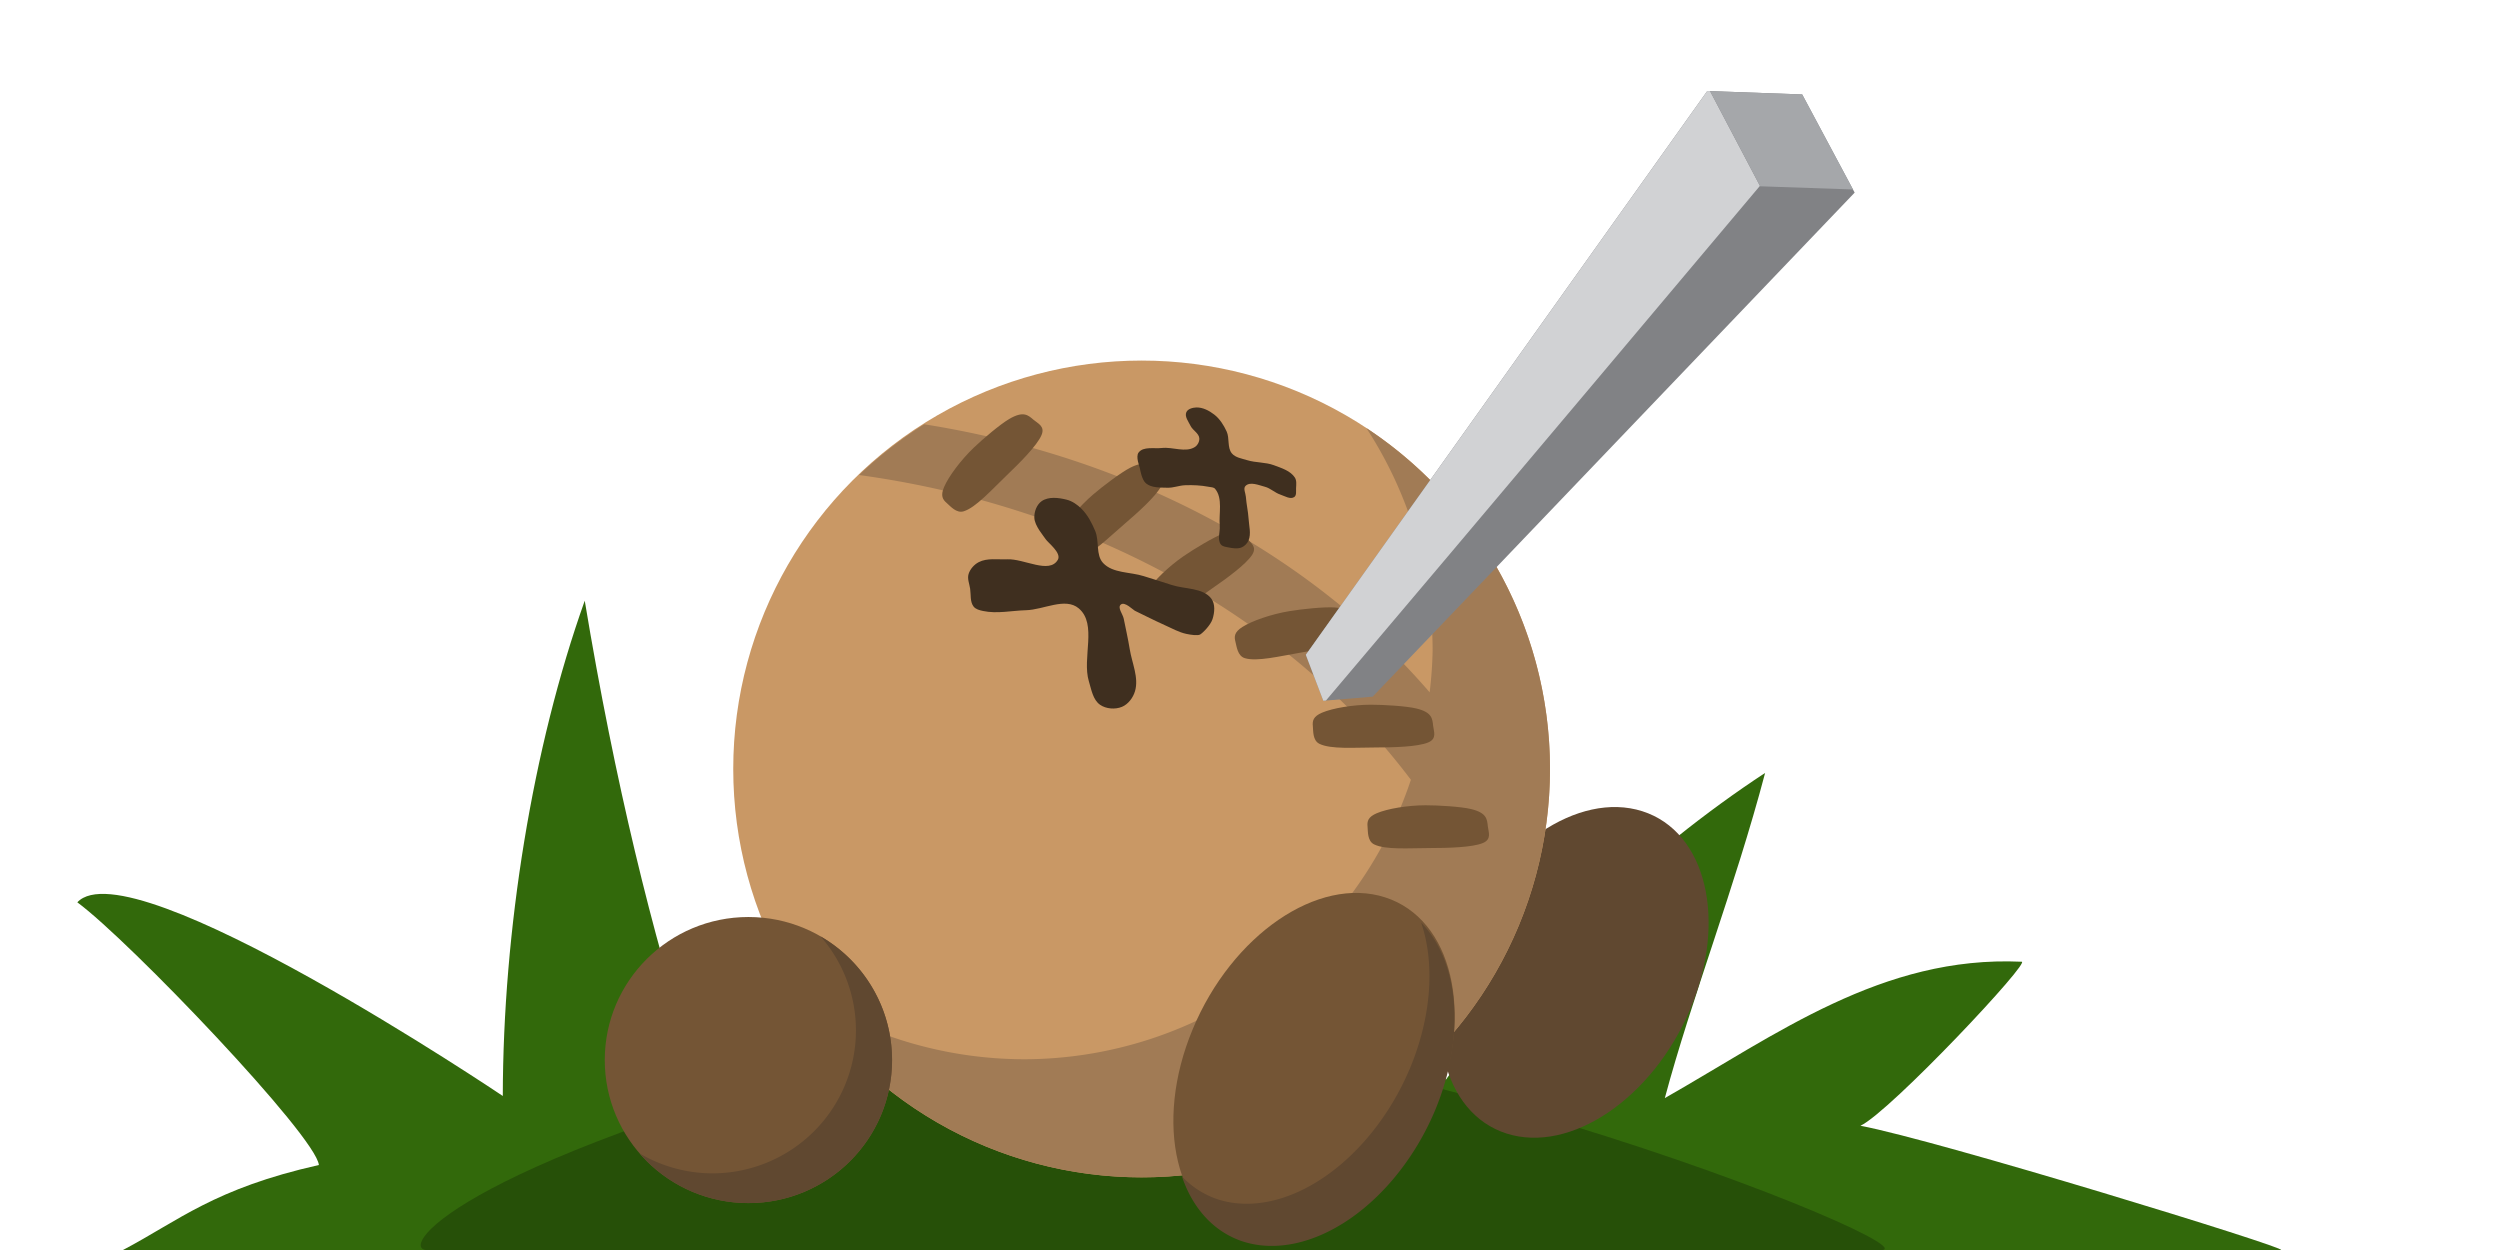<?xml version="1.0" encoding="UTF-8" standalone="no"?>
<svg
   width="128"
   height="64"
   viewBox="0 0 128 64"
   version="1.1"
   id="SVGRoot"
   sodipodi:docname="bush_dead_tee.svg"
   inkscape:version="1.2-dev (2933c477aa, 2021-06-11)"
   xmlns:inkscape="http://www.inkscape.org/namespaces/inkscape"
   xmlns:sodipodi="http://sodipodi.sourceforge.net/DTD/sodipodi-0.dtd"
   xmlns="http://www.w3.org/2000/svg"
   xmlns:svg="http://www.w3.org/2000/svg"
   xmlns:rdf="http://www.w3.org/1999/02/22-rdf-syntax-ns#"
   xmlns:cc="http://creativecommons.org/ns#"
   xmlns:dc="http://purl.org/dc/elements/1.1/">
  <defs
     id="defs823" />
  <sodipodi:namedview
     id="base"
     pagecolor="#9f9f9f"
     bordercolor="#666666"
     borderopacity="1.0"
     inkscape:pageopacity="0"
     inkscape:pageshadow="2"
     inkscape:zoom="15.839192"
     inkscape:cx="55.874063"
     inkscape:cy="56.94735"
     inkscape:document-units="px"
     inkscape:current-layer="layer1"
     showgrid="true"
     inkscape:window-width="3840"
     inkscape:window-height="2100"
     inkscape:window-x="1920"
     inkscape:window-y="32"
     inkscape:window-maximized="1"
     inkscape:snap-page="true"
     inkscape:document-rotation="0"
     inkscape:snap-global="false"
     inkscape:object-nodes="true"
     inkscape:snap-nodes="true"
     inkscape:snap-others="true"
     inkscape:snap-to-guides="true"
     inkscape:snap-bbox="true"
     inkscape:snap-grids="false"
     inkscape:object-paths="true"
     inkscape:snap-intersection-paths="true"
     inkscape:snap-smooth-nodes="true"
     inkscape:snap-midpoints="true"
     inkscape:pagecheckerboard="0">
    <inkscape:grid
       type="xygrid"
       id="grid17"
       spacingx="64"
       spacingy="64" />
  </sodipodi:namedview>
  <g
     inkscape:label="Layer 1"
     inkscape:groupmode="layer"
     id="layer1"
     transform="translate(-83.411,-321.74)">
    <g
       id="g3220">
      <g
         id="g3158">
        <path
           style="fill:#32690b;stroke:none;stroke-width:1px;stroke-linecap:butt;stroke-linejoin:miter;stroke-opacity:1;fill-opacity:1"
           d="M 89.706,385.74 H 200.199 c 0.386,-0.095 -17.605,-5.625 -21.533,-6.361 1.513,-0.708 8.879,-8.546 8.239,-8.399 -7.128,-0.323 -12.535,3.727 -18.255,6.983 1.344,-5.035 3.596,-10.811 5.135,-16.649 -6.064,3.973 -12.187,9.771 -16.33,15.687 l -38.562,-0.968 c -2.083,-6.477 -3.994,-14.202 -5.543,-23.537 -2.686,7.538 -4.182,16.889 -4.196,25.358 0,0 -19.07,-12.833 -21.784,-9.915 2.668,1.967 12.219,11.967 12.368,13.449 -5.37,1.208 -7.168,2.845 -10.032,4.353 z"
           id="path864"
           sodipodi:nodetypes="ccccccccccccc" />
        <path
           style="fill:#265008;stroke:none;stroke-width:1px;stroke-linecap:butt;stroke-linejoin:miter;stroke-opacity:1;fill-opacity:1"
           d="m 105.202,385.74 h 74.617 c 2.158,-0.46 -33.732,-14.642 -49.403,-10.626 -23.311,5.974 -26.53,10.432 -25.214,10.626 z"
           id="path2601"
           sodipodi:nodetypes="ccsc" />
      </g>
      <g
         id="g3187">
        <ellipse
           style="fill:#604830;fill-opacity:1;stroke:none;stroke-width:0.472;stroke-opacity:1"
           id="ellipse2816"
           cx="296.5"
           cy="305.517"
           rx="6.217"
           ry="8.95"
           transform="matrix(0.953,0.303,-0.388,0.922,0,0)" />
        <g
           id="g2562"
           transform="translate(-80)">
          <g
             id="g2541">
            <g
               id="g2525">
              <g
                 id="g2513">
                <circle
                   style="fill:#c99865;fill-opacity:1;stroke:none;stroke-width:0.408;stroke-opacity:1"
                   id="circle3081"
                   cx="221.862"
                   cy="361.11"
                   r="20.909" />
                <path
                   id="path2948"
                   style="fill:#a17b55;fill-opacity:1;stroke:none;stroke-width:0.408;stroke-opacity:1"
                   d="m 210.733,343.463 a 20.909,20.909 0 0 0 -3.336,2.598 41.247,34.045 0 0 1 28.252,15.604 20.909,20.909 0 0 1 -19.797,14.309 20.909,20.909 0 0 1 -11.525,-3.486 20.909,20.909 0 0 0 17.535,9.533 20.909,20.909 0 0 0 20.908,-20.91 20.909,20.909 0 0 0 -9.4,-17.453 20.909,20.909 0 0 1 3.391,11.408 20.909,20.909 0 0 1 -0.152,2.121 41.247,34.045 0 0 0 -25.875,-13.723 z" />
              </g>
              <g
                 id="g1725"
                 transform="translate(80)">
                <path
                   id="path859"
                   style="fill:#745535;fill-opacity:1;stroke-width:0.353"
                   d="m 136.335,343.239 c 0.211,0.18 0.596,0.326 0.401,0.78 -0.232,0.54 -1.12,1.426 -1.787,2.064 -0.766,0.734 -1.575,1.643 -2.197,1.836 -0.375,0.117 -0.69,-0.272 -0.864,-0.42 -0.211,-0.18 -0.333,-0.375 -0.138,-0.828 0.232,-0.54 0.856,-1.377 1.524,-2.016 0.473,-0.453 1.362,-1.204 1.817,-1.468 0.726,-0.422 0.96,-0.191 1.244,0.052 z"
                   sodipodi:nodetypes="sssssssss" />
                <path
                   id="path859-3"
                   style="fill:#745535;fill-opacity:1;stroke-width:0.353"
                   d="m 142.521,345.807 c 0.201,0.192 0.578,0.358 0.357,0.801 -0.262,0.526 -1.197,1.362 -1.898,1.963 -0.806,0.691 -1.663,1.554 -2.295,1.713 -0.381,0.096 -0.674,-0.31 -0.84,-0.467 -0.201,-0.191 -0.312,-0.392 -0.092,-0.835 0.262,-0.526 0.931,-1.328 1.632,-1.929 0.498,-0.427 1.426,-1.127 1.895,-1.366 0.749,-0.381 0.969,-0.137 1.24,0.12 z"
                   sodipodi:nodetypes="sssssssss" />
                <path
                   id="path1636"
                   style="fill:#745535;fill-opacity:1;stroke-width:0.353"
                   d="m 147.252,349.309 c 0.18,0.212 0.537,0.416 0.271,0.834 -0.315,0.496 -1.332,1.229 -2.092,1.754 -0.873,0.603 -1.817,1.371 -2.462,1.463 -0.389,0.056 -0.638,-0.378 -0.786,-0.552 -0.18,-0.211 -0.269,-0.423 -0.004,-0.84 0.315,-0.496 1.064,-1.223 1.825,-1.748 0.539,-0.372 1.536,-0.972 2.028,-1.16 0.784,-0.301 0.978,-0.035 1.22,0.249 z"
                   sodipodi:nodetypes="sssssssss" />
                <path
                   id="path1636-6"
                   style="fill:#745535;fill-opacity:1;stroke-width:0.353"
                   d="m 152.742,353.585 c 0.073,0.268 0.31,0.605 -0.108,0.87 -0.496,0.315 -1.728,0.548 -2.639,0.701 -1.047,0.176 -2.227,0.472 -2.85,0.282 -0.376,-0.114 -0.418,-0.613 -0.478,-0.834 -0.073,-0.268 -0.064,-0.497 0.352,-0.762 0.496,-0.316 1.483,-0.656 2.394,-0.809 0.646,-0.109 1.803,-0.229 2.328,-0.191 0.838,0.06 0.901,0.383 0.999,0.743 z"
                   sodipodi:nodetypes="sssssssss" />
                <path
                   id="path1636-6-7"
                   style="fill:#745535;fill-opacity:1;stroke-width:0.353"
                   d="m 156.789,358.91 c 0.029,0.276 0.207,0.647 -0.249,0.841 -0.541,0.23 -1.794,0.259 -2.718,0.26 -1.061,0.002 -2.274,0.101 -2.858,-0.188 -0.352,-0.174 -0.312,-0.673 -0.335,-0.901 -0.029,-0.276 0.018,-0.501 0.472,-0.694 0.541,-0.23 1.57,-0.405 2.494,-0.407 0.656,-10e-4 1.816,0.069 2.328,0.192 0.817,0.196 0.826,0.525 0.865,0.896 z"
                   sodipodi:nodetypes="sssssssss" />
                <path
                   id="path1636-6-7-5"
                   style="fill:#745535;fill-opacity:1;stroke-width:0.353"
                   d="m 159.59,364.059 c 0.029,0.276 0.207,0.647 -0.249,0.841 -0.541,0.23 -1.794,0.259 -2.718,0.26 -1.061,0.002 -2.274,0.101 -2.858,-0.188 -0.352,-0.174 -0.312,-0.673 -0.335,-0.901 -0.029,-0.276 0.018,-0.501 0.472,-0.694 0.541,-0.23 1.57,-0.405 2.494,-0.407 0.656,-0.001 1.816,0.069 2.328,0.192 0.817,0.196 0.826,0.525 0.865,0.896 z"
                   sodipodi:nodetypes="sssssssss" />
              </g>
            </g>
            <g
               id="g2455"
               transform="translate(80)">
              <path
                 style="fill:#3f2f1f;fill-opacity:1;stroke:none;stroke-width:1px;stroke-linecap:butt;stroke-linejoin:miter;stroke-opacity:1"
                 d="m 139.163,356.629 c 0.127,0.422 0.208,0.941 0.569,1.194 0.307,0.215 0.774,0.251 1.121,0.108 0.323,-0.133 0.573,-0.47 0.671,-0.805 0.203,-0.693 -0.156,-1.437 -0.271,-2.15 -0.084,-0.522 -0.204,-1.037 -0.306,-1.555 -0.048,-0.244 -0.34,-0.576 -0.146,-0.731 0.203,-0.162 0.636,0.287 0.71,0.318 0.074,0.032 1.033,0.517 1.561,0.751 0.352,0.156 0.694,0.352 1.07,0.434 0.234,0.051 0.596,0.104 0.719,0.032 0.123,-0.072 0.53,-0.468 0.632,-0.789 0.106,-0.333 0.148,-0.767 -0.062,-1.045 -0.433,-0.571 -1.352,-0.477 -2.033,-0.702 -0.474,-0.157 -0.952,-0.299 -1.428,-0.451 -0.694,-0.222 -1.584,-0.139 -2.081,-0.673 -0.382,-0.411 -0.185,-1.117 -0.402,-1.635 -0.172,-0.412 -0.386,-0.825 -0.702,-1.14 -0.212,-0.211 -0.476,-0.396 -0.766,-0.468 -0.412,-0.103 -0.924,-0.166 -1.273,0.076 -0.255,0.177 -0.388,0.54 -0.377,0.85 0.014,0.416 0.473,0.93 0.584,1.104 0.111,0.174 0.822,0.697 0.619,1.049 -0.432,0.748 -1.728,-0.064 -2.591,-0.025 -0.489,0.022 -1.027,-0.08 -1.461,0.147 -0.236,0.124 -0.439,0.353 -0.518,0.608 -0.074,0.241 0.043,0.502 0.08,0.752 0.046,0.306 -0.013,0.668 0.177,0.913 0.109,0.14 0.308,0.189 0.481,0.226 0.719,0.154 1.472,-0.019 2.207,-0.039 0.898,-0.024 2.005,-0.674 2.693,-0.097 0.965,0.81 0.159,2.537 0.522,3.744 z"
                 id="path1760"
                 sodipodi:nodetypes="ssssssssssssssssssssssssssssssss" />
              <path
                 style="fill:#3f2f1f;fill-opacity:1;stroke:none;stroke-width:1px;stroke-linecap:butt;stroke-linejoin:miter;stroke-opacity:1"
                 d="m 145.861,348.662 c 0.028,0.314 -0.133,0.688 0.05,0.945 0.081,0.114 0.25,0.132 0.386,0.159 0.225,0.044 0.476,0.089 0.687,0 0.156,-0.066 0.291,-0.207 0.355,-0.364 0.137,-0.336 0.023,-0.727 6e-4,-1.089 -0.024,-0.383 -0.112,-0.76 -0.141,-1.143 -0.014,-0.183 -0.147,-0.423 -0.016,-0.552 0.235,-0.232 0.671,-0.04 0.991,0.044 0.286,0.075 0.51,0.308 0.791,0.401 0.229,0.076 0.513,0.261 0.712,0.125 0.127,-0.086 0.086,-0.297 0.093,-0.449 0.008,-0.184 0.038,-0.394 -0.062,-0.548 -0.226,-0.349 -0.685,-0.486 -1.074,-0.632 -0.433,-0.162 -0.921,-0.12 -1.363,-0.257 -0.275,-0.086 -0.605,-0.129 -0.789,-0.35 -0.246,-0.296 -0.106,-0.775 -0.268,-1.124 -0.15,-0.324 -0.351,-0.645 -0.634,-0.863 -0.261,-0.201 -0.59,-0.374 -0.919,-0.363 -0.188,0.007 -0.434,0.071 -0.509,0.244 -0.098,0.223 0.109,0.48 0.216,0.699 0.115,0.234 0.432,0.379 0.449,0.639 0.011,0.167 -0.09,0.356 -0.231,0.445 -0.477,0.299 -1.129,-0.014 -1.688,0.048 -0.402,0.045 -0.946,-0.09 -1.19,0.232 -0.162,0.213 0.047,0.717 0.063,0.799 0.016,0.082 0.098,0.598 0.312,0.777 0.288,0.241 0.728,0.215 1.104,0.227 0.304,0.009 0.599,-0.117 0.902,-0.128 0.405,-0.015 0.815,0.004 1.213,0.081 0.112,0.021 0.252,0.018 0.324,0.105 0.405,0.49 0.181,1.259 0.237,1.892 z"
                 id="path2143"
                 sodipodi:nodetypes="ssssssssssssssssssssssssssssssss" />
            </g>
          </g>
          <g
             id="g4115"
             transform="translate(80)">
            <path
               style="fill:#818285;fill-opacity:1;stroke:none;stroke-width:1px;stroke-linecap:butt;stroke-linejoin:miter;stroke-opacity:1"
               d="m 150.268,355.265 0.897,2.355 2.526,-0.211 24.679,-25.807 -2.687,-5.027 -4.86,-0.176 z"
               id="path3615" />
            <path
               id="path3672"
               style="fill:#d1d2d4;fill-opacity:1;stroke:none;stroke-width:1px;stroke-linecap:butt;stroke-linejoin:miter;stroke-opacity:1"
               d="m 87.412,4.66 -20.555,28.865 0.896,2.354 0.135,-0.012 C 74.703,27.837 90.109,9.516 90.109,9.516 L 87.555,4.666 Z"
               transform="translate(83.411,321.74)" />
            <path
               id="path3674"
               style="fill:#a5a7aa;fill-opacity:1;stroke:none;stroke-width:1px;stroke-linecap:butt;stroke-linejoin:miter;stroke-opacity:1"
               d="m 87.555,4.666 2.555,4.85 -0.018,0.021 4.781,0.164 -2.6,-4.865 z"
               transform="translate(83.411,321.74)" />
          </g>
        </g>
        <g
           id="g2404">
          <ellipse
             style="fill:#745535;stroke:none;stroke-width:0.4;stroke-opacity:1;fill-opacity:1"
             id="ellipse2291"
             cx="121.73"
             cy="376.014"
             rx="7.355"
             ry="7.323" />
          <path
             id="path2169"
             style="fill:#604830;stroke:none;stroke-width:0.4;stroke-opacity:1;fill-opacity:1"
             d="M 42.012 47.943 A 7.355 7.323 0 0 1 43.824 52.752 A 7.355 7.323 0 0 1 36.469 60.076 A 7.355 7.323 0 0 1 32.746 59.053 A 7.355 7.323 0 0 0 38.318 61.598 A 7.355 7.323 0 0 0 45.674 54.273 A 7.355 7.323 0 0 0 42.012 47.943 z "
             transform="translate(83.411,321.74)" />
        </g>
        <g
           id="g2566">
          <ellipse
             style="fill:#745535;fill-opacity:1;stroke:none;stroke-width:0.498;stroke-opacity:1"
             id="ellipse2656"
             cx="284.718"
             cy="313.445"
             rx="6.525"
             ry="9.479"
             transform="matrix(0.952,0.306,-0.384,0.923,0,0)" />
          <path
             id="path2428"
             style="fill:#604830;fill-opacity:1;stroke:none;stroke-width:0.497;stroke-opacity:1"
             d="M 72.762 47.236 A 6.483 9.508 26.767 0 1 72.209 54.652 A 6.483 9.508 26.767 0 1 62.357 61.408 A 6.483 9.508 26.767 0 1 60.516 60.236 A 6.483 9.508 26.767 0 0 63.641 63.566 A 6.483 9.508 26.767 0 0 73.492 56.811 A 6.483 9.508 26.767 0 0 72.762 47.236 z "
             transform="translate(83.411,321.74)" />
        </g>
      </g>
    </g>
  </g>
</svg>
